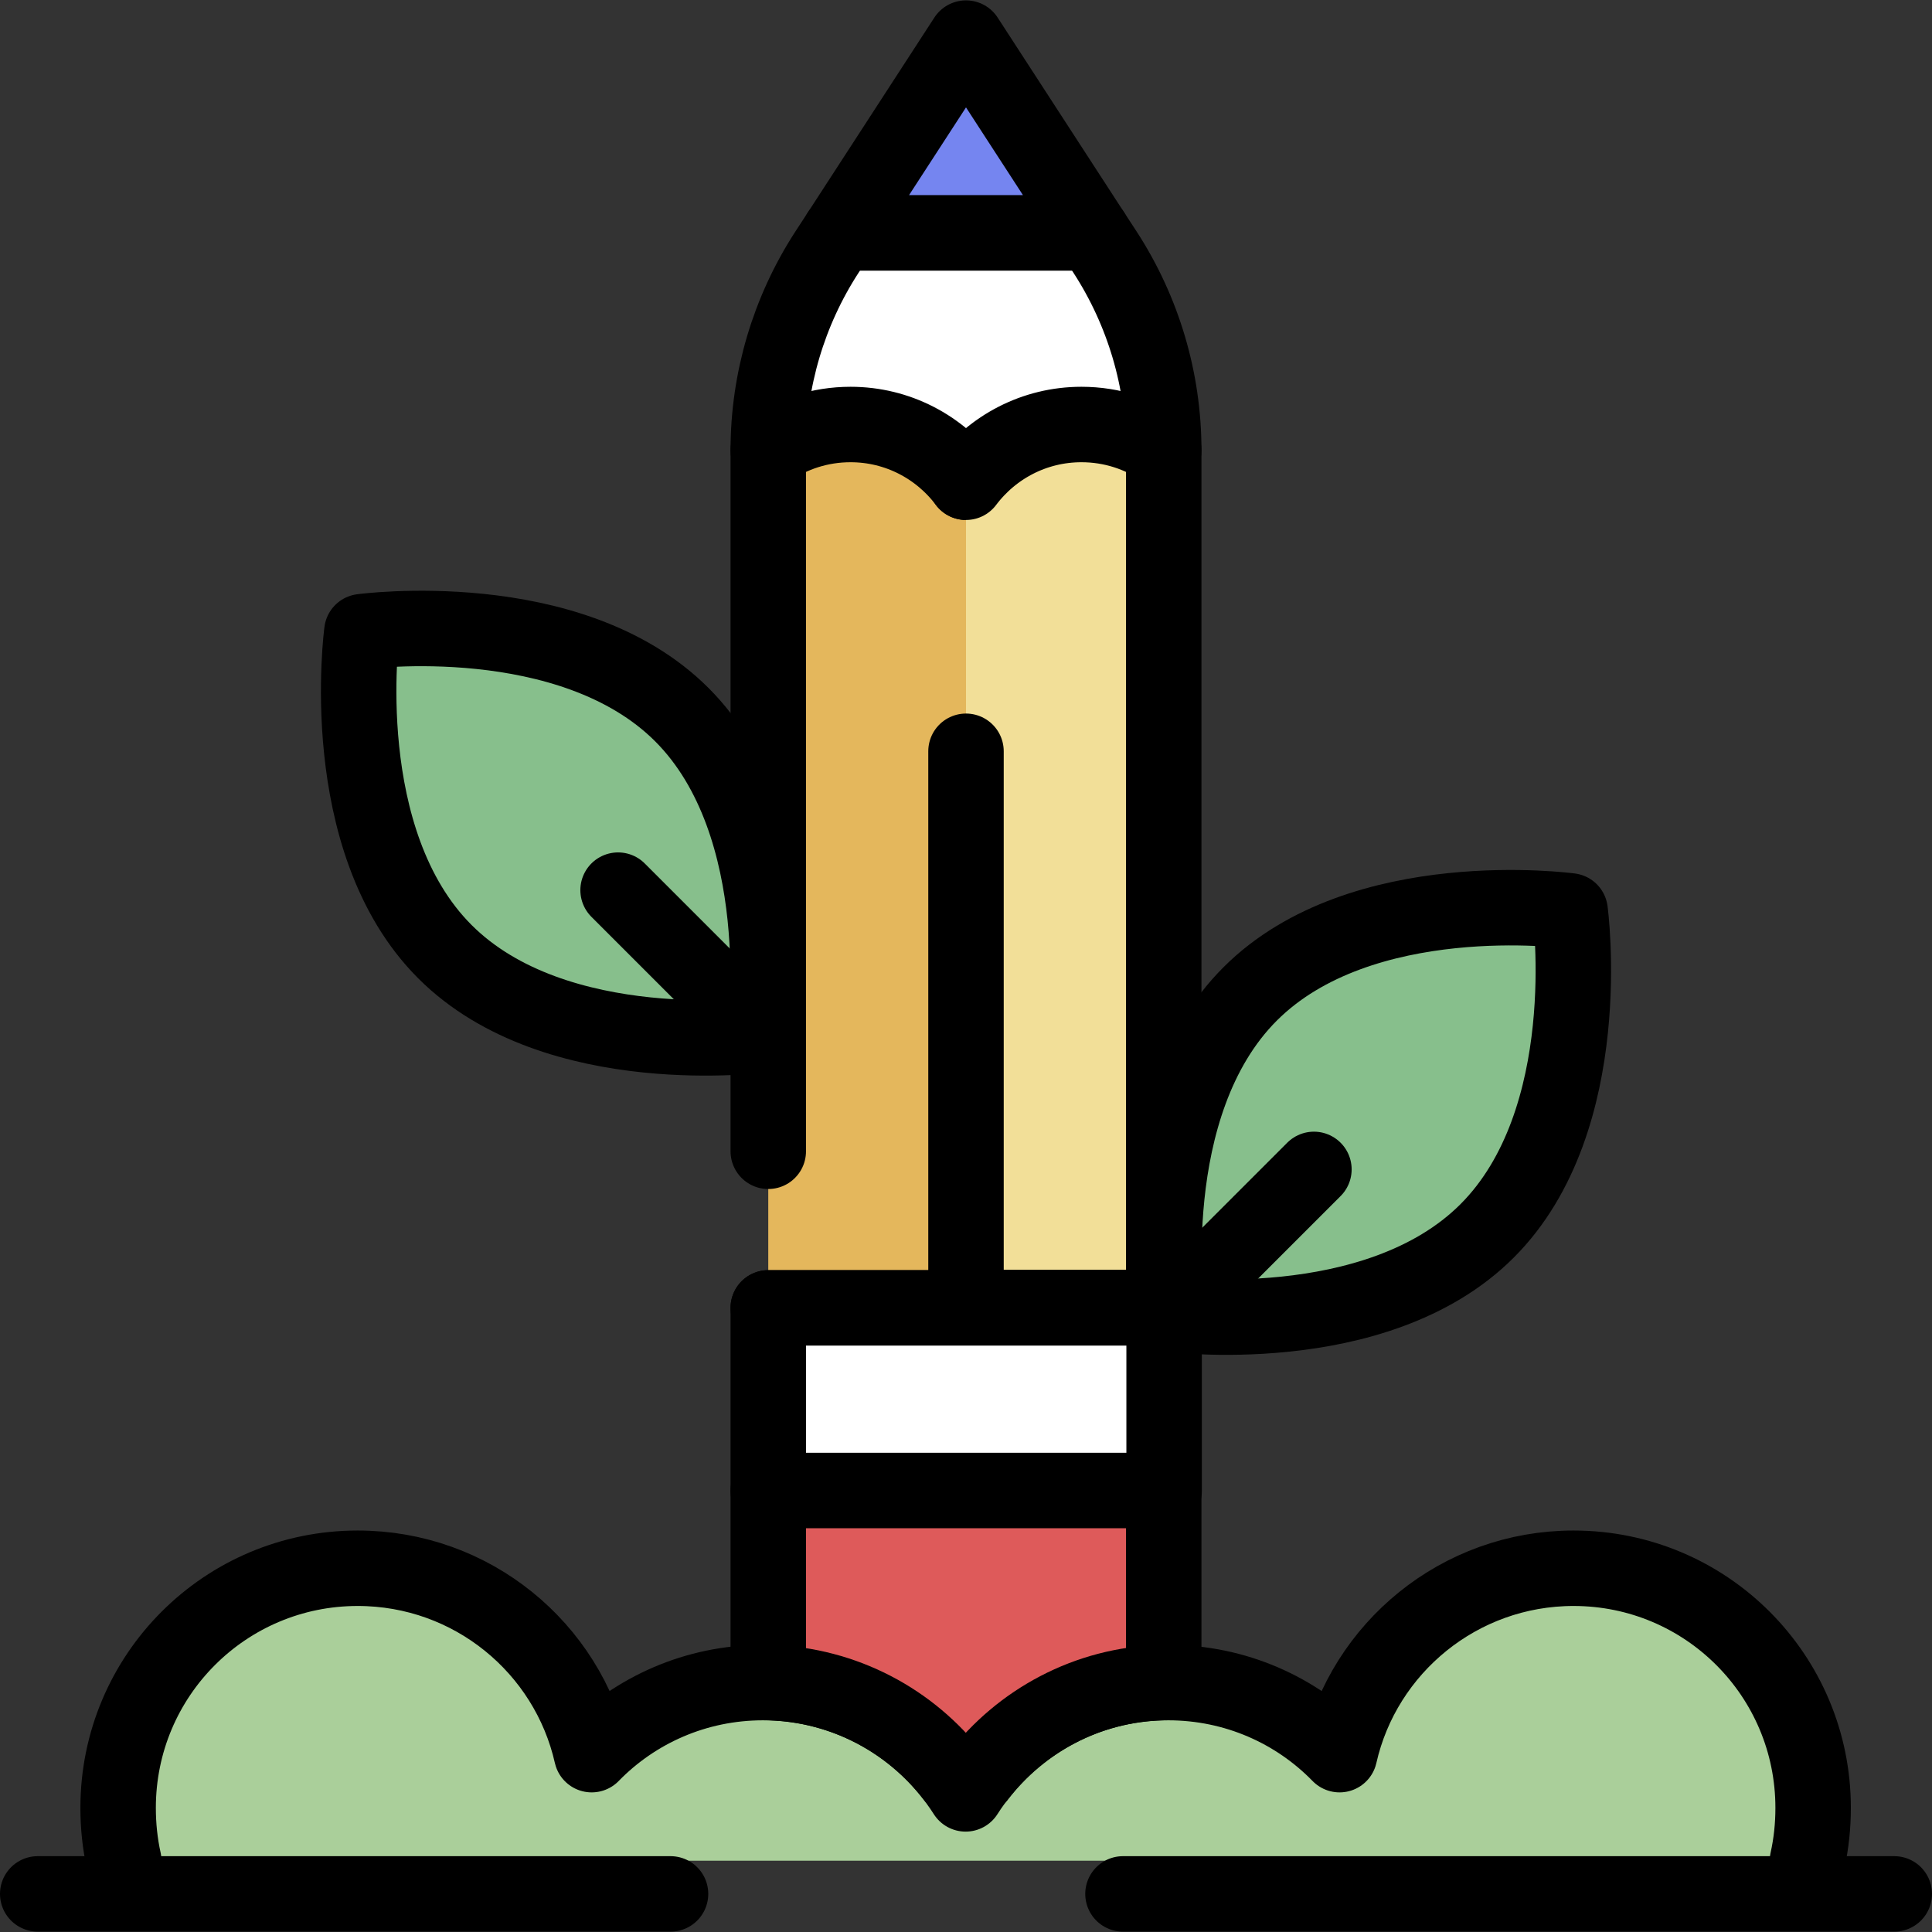 <svg width="72" height="72" viewBox="0 0 72 72" fill="none" xmlns="http://www.w3.org/2000/svg">
<rect x="0" y="0" width="72" height="72" fill="#333333" stroke="none"/>
<g id="reshot-icon-eco-learning-FEBJ26YWV8 1" clip-path="url(#clip0_15800_42386)">
<g id="ICON_1_">
<g id="Group">
<g id="Group_2">
<g id="Group_3">
<g id="Vector">
<path d="M43.369 16.776C43.369 14.161 42.609 11.601 41.189 9.408L40.711 8.677H31.289L30.811 9.408C29.391 11.601 28.631 14.161 28.631 16.776" fill="white"/>
<path d="M43.369 16.776C43.369 14.161 42.609 11.601 41.189 9.408L40.711 8.677H31.289L30.811 9.408C29.391 11.601 28.631 14.161 28.631 16.776" stroke="black" stroke-width="2.812" stroke-miterlimit="10" stroke-linecap="round" stroke-linejoin="round"/>
</g>
<g id="Group_4">
<path id="Vector_2" d="M36 17.972C35.016 16.664 33.455 15.82 31.697 15.82C30.558 15.82 29.503 16.172 28.631 16.777V48.727H36" fill="#E4B75C"/>
<path id="Vector_3" d="M28.631 48.741H36" stroke="black" stroke-width="2.812" stroke-miterlimit="10" stroke-linecap="round" stroke-linejoin="round"/>
<path id="Vector_4" d="M36 17.972C35.016 16.664 33.455 15.82 31.697 15.82C30.558 15.82 29.503 16.172 28.631 16.777V42.905" stroke="black" stroke-width="2.812" stroke-miterlimit="10" stroke-linecap="round" stroke-linejoin="round"/>
<g id="Vector_5">
<path d="M36 27.998V48.727H43.369V16.777C42.497 16.172 41.442 15.82 40.303 15.82C38.545 15.82 36.984 16.664 36 17.972" fill="#F2DF98"/>
<path d="M36 27.998V48.727H43.369V16.777C42.497 16.172 41.442 15.82 40.303 15.82C38.545 15.82 36.984 16.664 36 17.972" stroke="black" stroke-width="2.812" stroke-miterlimit="10" stroke-linecap="round" stroke-linejoin="round"/>
</g>
</g>
<path id="Vector_6" d="M31.289 8.677H40.711L36 1.42L31.289 8.677Z" fill="#7585F0" stroke="black" stroke-width="2.812" stroke-miterlimit="10" stroke-linecap="round" stroke-linejoin="round"/>
</g>
<path id="Vector_7" d="M43.383 48.741H28.631V55.561H43.383V48.741Z" fill="white" stroke="black" stroke-width="2.812" stroke-miterlimit="10" stroke-linecap="round" stroke-linejoin="round"/>
</g>
<g id="Group_5">
<g id="Group_6">
<g id="Group_7">
<g id="Vector_8">
<path d="M67.359 69.342C67.5 68.71 67.57 68.049 67.57 67.374C67.57 62.438 63.577 58.444 58.641 58.444C54.394 58.444 50.822 61.411 49.922 65.391C48.305 63.731 46.041 62.705 43.538 62.705C40.359 62.705 37.575 64.364 35.986 66.853C34.397 64.364 31.613 62.705 28.434 62.705C25.931 62.705 23.667 63.731 22.05 65.391C21.15 61.411 17.592 58.444 13.331 58.444C8.395 58.444 4.402 62.438 4.402 67.374C4.402 68.049 4.472 68.71 4.612 69.342" fill="#AACF9A"/>
<path d="M67.359 69.342C67.5 68.71 67.57 68.049 67.57 67.374C67.57 62.438 63.577 58.444 58.641 58.444C54.394 58.444 50.822 61.411 49.922 65.391C48.305 63.731 46.041 62.705 43.538 62.705C40.359 62.705 37.575 64.364 35.986 66.853C34.397 64.364 31.613 62.705 28.434 62.705C25.931 62.705 23.667 63.731 22.05 65.391C21.15 61.411 17.592 58.444 13.331 58.444C8.395 58.444 4.402 62.438 4.402 67.374C4.402 68.049 4.472 68.71 4.612 69.342" stroke="black" stroke-width="2.812" stroke-miterlimit="10" stroke-linecap="round" stroke-linejoin="round"/>
</g>
</g>
</g>
<path id="Vector_9" d="M35.536 66.206H36.45C38.039 64.139 40.514 62.775 43.312 62.705C43.355 62.48 43.369 62.255 43.369 62.016V55.547H28.631V62.016C28.631 62.255 28.645 62.48 28.688 62.705C31.472 62.789 33.947 64.139 35.536 66.206Z" fill="#DE5A5A" stroke="black" stroke-width="2.812" stroke-miterlimit="10" stroke-linecap="round" stroke-linejoin="round"/>
<path id="Vector_10" d="M41.85 70.58H70.594" stroke="black" stroke-width="2.812" stroke-miterlimit="10" stroke-linecap="round" stroke-linejoin="round"/>
<path id="Vector_11" d="M1.406 70.58H24.989" stroke="black" stroke-width="2.812" stroke-miterlimit="10" stroke-linecap="round" stroke-linejoin="round"/>
</g>
<g id="Group_8">
<path id="Vector_12" d="M55.42 45.872C51.272 50.02 43.495 48.966 43.495 48.966C43.495 48.966 42.441 41.189 46.589 37.041C50.737 32.892 58.514 33.947 58.514 33.947C58.514 33.947 59.569 41.724 55.42 45.872Z" fill="#87BF8C" stroke="black" stroke-width="2.812" stroke-miterlimit="10" stroke-linecap="round" stroke-linejoin="round"/>
<path id="Vector_13" d="M43.805 48.74L48.966 43.58" stroke="black" stroke-width="2.812" stroke-miterlimit="10" stroke-linecap="round" stroke-linejoin="round"/>
</g>
<g id="Group_9">
<path id="Vector_14" d="M16.58 35.466C20.728 39.614 28.505 38.559 28.505 38.559C28.505 38.559 29.559 30.783 25.411 26.634C21.262 22.486 13.486 23.541 13.486 23.541C13.486 23.541 12.431 31.317 16.58 35.466Z" fill="#87BF8C" stroke="black" stroke-width="2.812" stroke-miterlimit="10" stroke-linecap="round" stroke-linejoin="round"/>
<path id="Vector_15" d="M28.195 38.334L23.034 33.173" stroke="black" stroke-width="2.812" stroke-miterlimit="10" stroke-linecap="round" stroke-linejoin="round"/>
</g>
</g>
</g>
</g>
<defs>
<clipPath id="clip0_15800_42386">
<rect width="72" height="72" fill="white"/>
</clipPath>
</defs>
</svg>
